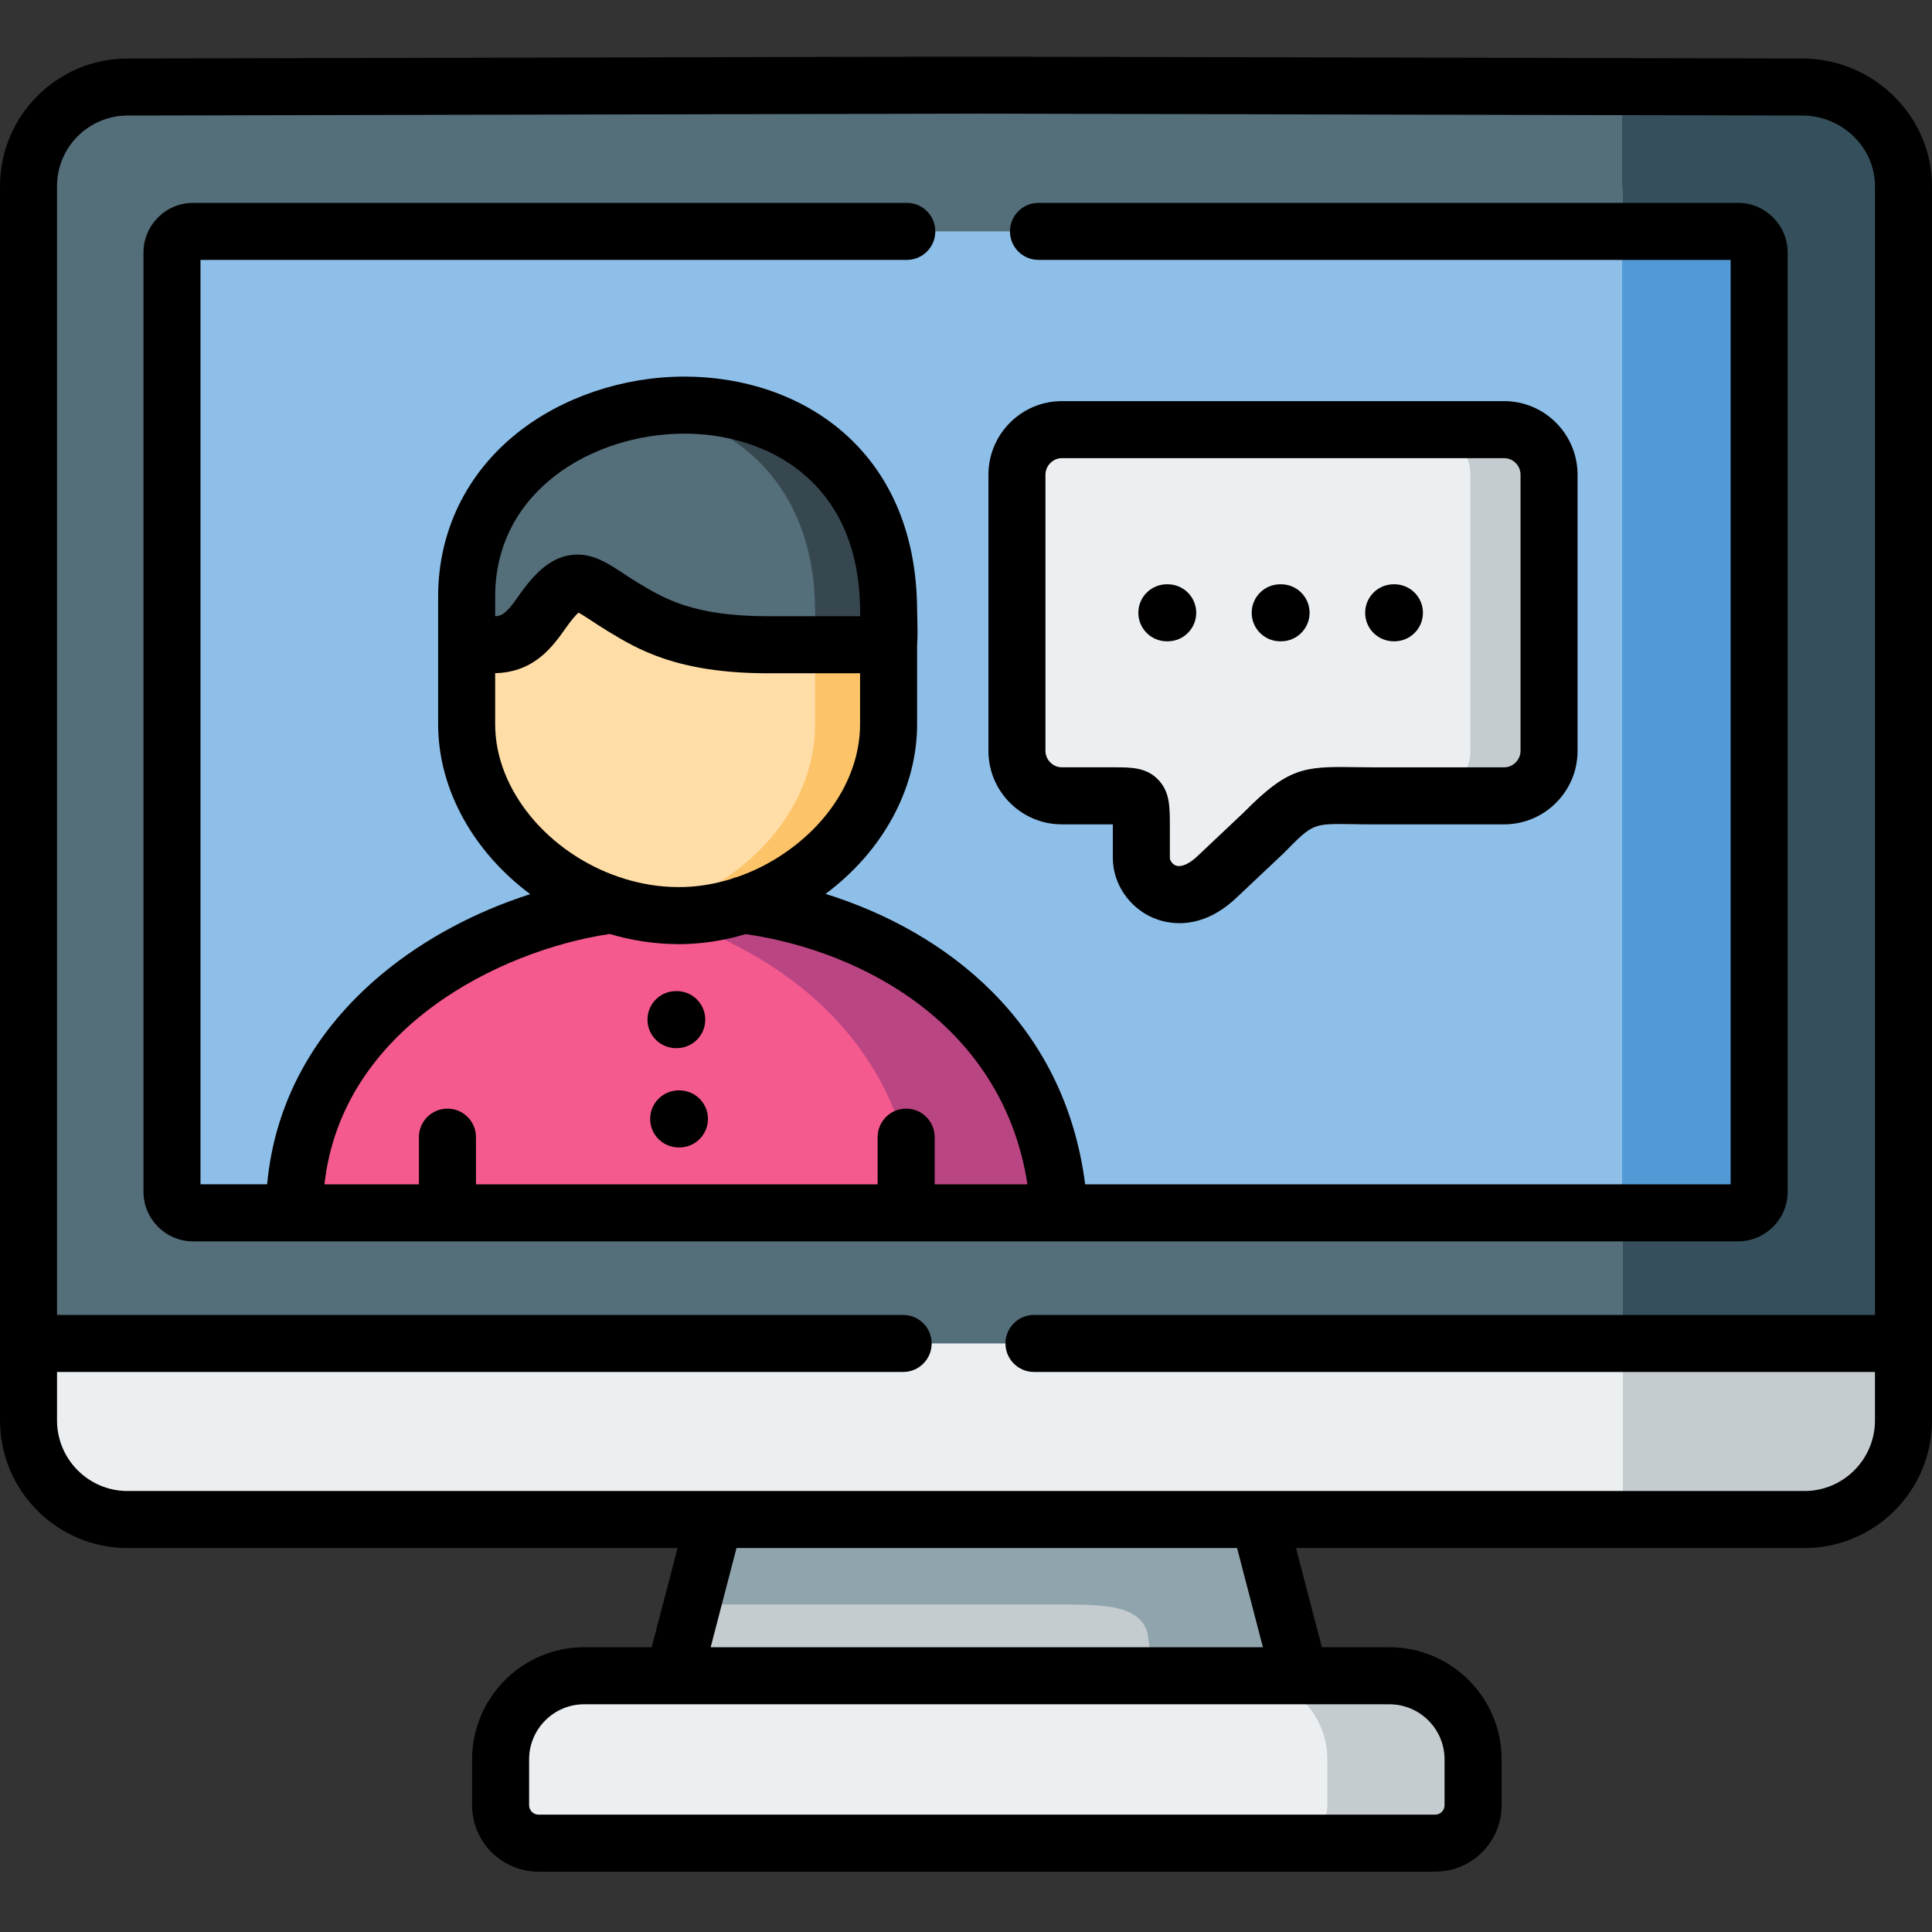 <svg height="512pt" viewBox="0 -15 512.001 512" width="512pt" xmlns="http://www.w3.org/2000/svg"><rect x="0" y="-15" width="512.001" height="512" fill="#333333" stroke="none"/><g fill-rule="evenodd"><path d="m333.676 387.691-72.168-23.332-72.164 23.332-10.793 41.402 82.957 22.18 82.957-22.18zm0 0" fill="#c4cccf"/><path d="m504.441 341.027-240.461-19.543-256.422 19.543v20.402c0 14.438 11.809 26.258 26.234 26.258h444.41c14.426 0 26.238-11.82 26.238-26.258zm0 0" fill="#eceff1"/><path d="m33.793 8.07c-14.426 0-26.234 11.82-26.234 26.258v306.699h496.883v-306.699c0-14.438-11.809-26.031-26.234-26.258-14.199-.23-376.918 0-444.414 0zm0 0" fill="#546e7a"/><path d="m51.172 306.418h409.43c3.094 0 5.594-2.531 5.594-5.598v-248.875c0-3.098-2.5-5.629-5.594-5.629-10.223 0-398.469 0-409.43 0-3.066 0-5.594 2.531-5.594 5.629v248.875c0 3.066 2.527 5.598 5.594 5.598zm0 0" fill="#8ebfe8"/><path d="m344.465 429.094h-189.652c-12.18 0-22.148 9.973-22.148 22.164v12.16c0 5.516 4.488 10.031 9.996 10.031h237.727c5.477 0 9.992-4.516 9.992-10.031v-12.16c0-12.191-9.992-22.164-22.176-22.164zm0 0" fill="#eceff1"/><path d="m466.195 51.945v248.875c0 3.066-2.5 5.598-5.594 5.598h-30.527v34.613h74.367v-306.703c0-14.438-11.809-25.945-26.234-26.258-2.953-.059-21.012-.086-48.328-.086v26.258c.141 1.023.199 2.047.199 3.066v9.012h30.523c3.094 0 5.594 2.527 5.594 5.625zm0 0" fill="#35505c"/><path d="m504.441 341.027h-74.367v46.66h48.133c14.426 0 26.234-11.82 26.234-26.258zm0 0" fill="#c4cccf"/><path d="m329.586 429.094c12.211 0 22.176 9.973 22.176 22.164v12.16c0 5.516-4.516 10.031-9.992 10.031h38.617c5.477 0 9.992-4.516 9.992-10.031v-12.16c0-12.191-9.992-22.164-22.176-22.164zm0 0" fill="#c4cccf"/><path d="m295.059 387.691h-105.715l-5.852 22.531h95.352c11.812 0 23.113-.48 25.242 7.562l1.762 11.309h38.617l-10.789-41.402zm0 0" fill="#90a4ae"/><path d="m429.879 46.32v260.098h30.723c3.094 0 5.594-2.531 5.594-5.598v-248.875c0-3.098-2.5-5.629-5.594-5.629h-30.723zm0 0" fill="#519ad6"/><path d="m322.488 217.414 12.438-11.734c11.301-11.48 12.551-9.773 28.875-9.773h34.812c6.559 0 11.898-5.371 11.898-11.91v-73.199c0-6.566-5.336-11.938-11.898-11.938h-117.215c-6.531 0-11.898 5.371-11.898 11.938v73.199c0 6.539 5.367 11.91 11.898 11.91h13.887c7.184 0 7.184 0 7.184 8.41v8.043c0 7.359 9.684 14.832 20.02 5.055zm0 0" fill="#eceff1"/><path d="m389.672 110.797v73.203c0 6.535-5.34 11.906-11.898 11.906h20.84c6.559 0 11.898-5.371 11.898-11.906v-73.203c0-6.562-5.336-11.934-11.898-11.934h-20.84c6.559-.004 11.898 5.367 11.898 11.934zm0 0" fill="#c4cccf"/><path d="m191.586 306.418h89.105c-2.926-51.066-44.527-76.5-83.652-81.586-9.77-4.207-26.949-4.289-34.672-.055-37.395 4.828-84.359 32.168-84.359 81.641zm0 0" fill="#f55a8e"/><path d="m235.484 146.629h-31.973c-21.75 0-30.836-5.398-38.418-10.004-10.422-6.309-12.809-11.082-21.809 1.879-4.004 5.77-7.184 8.125-12.637 8.125h-6.984v30.266c0 22.023 17.465 40.918 38.703 47.883 5.992 1.762 10.934 2.84 17.207 2.867 5.938.059 11.84-.965 17.465-2.812 5.168-1.703 10.109-4.148 14.621-7.16 13.914-9.293 23.824-24.156 23.824-40.777zm0 0" fill="#ffdda6"/><path d="m235.484 155.867c.258-2.785.027-6.652 0-9.238-.426-76.867-111.82-66.578-111.82-3.551v12.789h6.984c5.453 0 8.633-2.359 12.637-8.129 9-12.957 11.387-8.184 21.809-1.875 7.582 4.605 16.668 10.004 38.418 10.004zm0 0" fill="#546e7a"/><path d="m216.004 146.629c0 2.586.227 6.453 0 9.234h19.48c.254-2.785.027-6.648 0-9.234-.227-42.027-33.648-58-63.891-53.535 23.543 3.578 44.215 20.488 44.41 53.535zm0 0" fill="#37474f"/><path d="m216.004 177.035c0 16.594-9.91 31.457-23.824 40.75-2.328 1.562-4.742 2.957-7.238 4.176-2.414 1.168-4.887 2.16-7.414 2.984-2.297.77-4.656 1.395-7.039 1.848 1.191.227 2.383.398 3.605.539 1.73.199 3.52.316 5.453.316h.027c5.762.055 11.5-.91 16.949-2.645.172-.059.344-.113.512-.172 5.168-1.703 10.109-4.148 14.625-7.16 13.914-9.293 23.824-24.156 23.824-40.777v-21.027h-19.48zm0 0" fill="#fcc368"/><path d="m242.926 306.418h37.766c-2.926-51.066-44.527-76.5-83.652-81.586-5.625 1.848-11.527 2.871-17.465 2.812-1.504 0-2.926-.055-4.289-.199 37.254 11.879 65.254 37.711 67.641 78.973zm0 0" fill="#ba4583"/></g><path d="m281.398 203.461h13.512v.855 8.043c0 6.75 4.273 13.125 10.637 15.863 1.453.629 3.914 1.426 7.016 1.426 4.18 0 9.523-1.453 15.109-6.738l12.438-11.734c.07-.062.137-.129.199-.195 7.605-7.727 7.609-7.727 17.859-7.574 1.668.027 3.527.055 5.633.055h34.812c10.727 0 19.457-8.73 19.457-19.465v-73.203c0-10.746-8.727-19.492-19.457-19.492h-117.215c-10.727 0-19.453 8.746-19.453 19.492v73.203c0 10.734 8.727 19.465 19.453 19.465zm-4.34-92.664c0-2.375 1.988-4.379 4.34-4.379h117.215c2.395 0 4.344 1.965 4.344 4.379v73.199c0 2.359-1.988 4.352-4.344 4.352h-34.809c-2.023 0-3.812-.027-5.41-.051-12.941-.195-17.207.27-28.758 11.98l-12.344 11.648c-2.23 2.109-4.387 3.012-5.77 2.414-.977-.418-1.496-1.422-1.496-1.984v-8.039c0-5.48 0-9.098-2.711-12.27-3.16-3.703-7.469-3.703-12.031-3.703h-13.883c-2.355 0-4.344-1.992-4.344-4.348zm0 0"/><path d="m309.227 154.953h.227c4.176 0 7.559-3.383 7.559-7.555 0-4.176-3.383-7.559-7.559-7.559h-.227c-4.172 0-7.555 3.383-7.555 7.559 0 4.172 3.383 7.555 7.555 7.555zm0 0"/><path d="m339.27 154.953h.227c4.176 0 7.559-3.383 7.559-7.555 0-4.176-3.383-7.559-7.559-7.559h-.227c-4.176 0-7.559 3.383-7.559 7.559 0 4.172 3.383 7.555 7.559 7.555zm0 0"/><path d="m369.34 154.953h.195c4.176 0 7.559-3.383 7.559-7.555 0-4.176-3.383-7.559-7.559-7.559h-.195c-4.176 0-7.559 3.383-7.559 7.559 0 4.172 3.383 7.555 7.559 7.555zm0 0"/><path d="m180.059 273.965h-.199c-4.176 0-7.559 3.387-7.559 7.559 0 4.176 3.383 7.559 7.559 7.559h.199c4.172 0 7.555-3.387 7.555-7.559 0-4.172-3.383-7.559-7.555-7.559zm0 0"/><path d="m179.148 262.766h.199c4.172 0 7.555-3.383 7.555-7.555 0-4.176-3.383-7.559-7.555-7.559h-.199c-4.176 0-7.559 3.387-7.559 7.559.004 4.172 3.387 7.555 7.559 7.555zm0 0"/><path d="m478.371.516c-.051-.004-.098-.004-.148-.004l-221.227-.512c-.012 0-.023 0-.035 0l-223.168.512c-18.633 0-33.793 15.168-33.793 33.816v327.105c0 18.645 15.16 33.812 33.793 33.812h145.77l-6.852 26.289h-17.898c-16.379 0-29.703 13.332-29.703 29.723v12.164c0 9.695 7.871 17.586 17.551 17.586h237.727c9.676 0 17.551-7.891 17.551-17.586v-12.164c0-16.391-13.336-29.723-29.734-29.723h-17.898l-6.852-26.289h134.754c18.633 0 33.793-15.168 33.793-33.812v-327.105c0-18.246-15.086-33.414-33.629-33.812zm-95.547 450.742v12.164c0 1.34-1.117 2.473-2.438 2.473h-237.727c-1.32 0-2.438-1.133-2.438-2.473v-12.164c0-8.055 6.547-14.605 14.59-14.605h23.715.031.02 165.859.023.027 23.715c8.062 0 14.621 6.551 14.621 14.605zm-48.137-29.723h-146.355l6.852-26.289h132.652zm143.52-41.402h-444.414c-10.301 0-18.68-8.391-18.68-18.699v-12.848h224.234c4.172 0 7.555-3.383 7.555-7.555 0-4.176-3.383-7.559-7.555-7.559h-224.234v-299.145c0-10.312 8.379-18.703 18.699-18.703l223.168-.512 221.129.512c10.359.262 18.777 8.637 18.777 18.699v299.145h-222.871c-4.172 0-7.555 3.383-7.555 7.559 0 4.176 3.383 7.559 7.555 7.559h222.871v12.844c0 10.312-8.379 18.703-18.68 18.703zm0 0"/><path d="m460.602 313.973c7.25 0 13.152-5.898 13.152-13.152v-248.875c0-7.27-5.902-13.184-13.152-13.184h-185.391c-4.176 0-7.559 3.383-7.559 7.555 0 4.176 3.383 7.559 7.559 7.559h183.426v244.984h-171.062c-5.469-42.914-36.777-66.992-68.793-76.969 15.254-11.371 24.262-27.961 24.262-45v-20.84c.176-2.375.113-5.004.051-7.348-.023-.777-.043-1.512-.051-2.117-.238-42.703-31.086-61.785-61.621-61.785-.066 0-.137 0-.203 0-16.211.047-32.309 5.5-44.168 14.965-13.504 10.777-20.941 26.156-20.941 43.309v33.816c0 17.684 9.738 34.168 24.406 45.07-14.453 4.609-28.098 11.879-39.18 21.074-18.117 15.039-28.57 34.215-30.539 55.82h-17.664v-244.98h187.18c4.172 0 7.555-3.383 7.555-7.555 0-4.176-3.383-7.559-7.555-7.559h-189.141c-7.25 0-13.152 5.914-13.152 13.184v248.875c0 7.254 5.902 13.156 13.152 13.156h409.43zm-329.379-170.895c0-27.941 25.781-43.09 50.039-43.16h.152c21.375 0 46.32 12.234 46.512 46.793.008.496.02 1.031.035 1.598h-24.449c-19.832 0-27.625-4.73-34.508-8.91-1.391-.844-2.633-1.66-3.836-2.449-3.879-2.551-7.562-4.977-12.121-4.977-.535 0-1.086.035-1.648.105-6.203.781-10.547 5.918-14.324 11.352-3.02 4.355-4.309 4.82-5.855 4.871v-5.223zm0 33.816v-13.492c9.246-.219 14.254-5.566 18.27-11.355 1.953-2.812 3.168-4.109 3.812-4.691.922.484 2.355 1.426 3.562 2.219 1.254.828 2.68 1.766 4.305 2.746 7.715 4.688 18.281 11.102 42.34 11.102h24.418v13.469c0 13.043-7.652 25.938-20.477 34.5-3.789 2.543-7.863 4.559-12.059 6.012-.574.117-1.129.301-1.656.543-4.66 1.438-9.441 2.176-14.117 2.141-4.898-.027-9.707-.828-14.281-2.25-.41-.176-.836-.316-1.277-.418-18.492-6.277-32.84-22.816-32.84-40.523zm30.355 55.621c5.742 1.703 11.77 2.648 17.941 2.688.141 0 .285.004.43.004 5.891 0 11.867-.922 17.691-2.66 31.57 4.605 68.207 24.562 74.648 66.312h-24.59v-12.504c0-4.176-3.383-7.559-7.559-7.559-4.172 0-7.555 3.383-7.555 7.559v12.504h-106.445v-12.504c0-4.176-3.383-7.559-7.559-7.559s-7.559 3.383-7.559 7.559v12.504h-25.039c4.578-41.133 46.133-61.945 75.594-66.344zm0 0"/></svg>